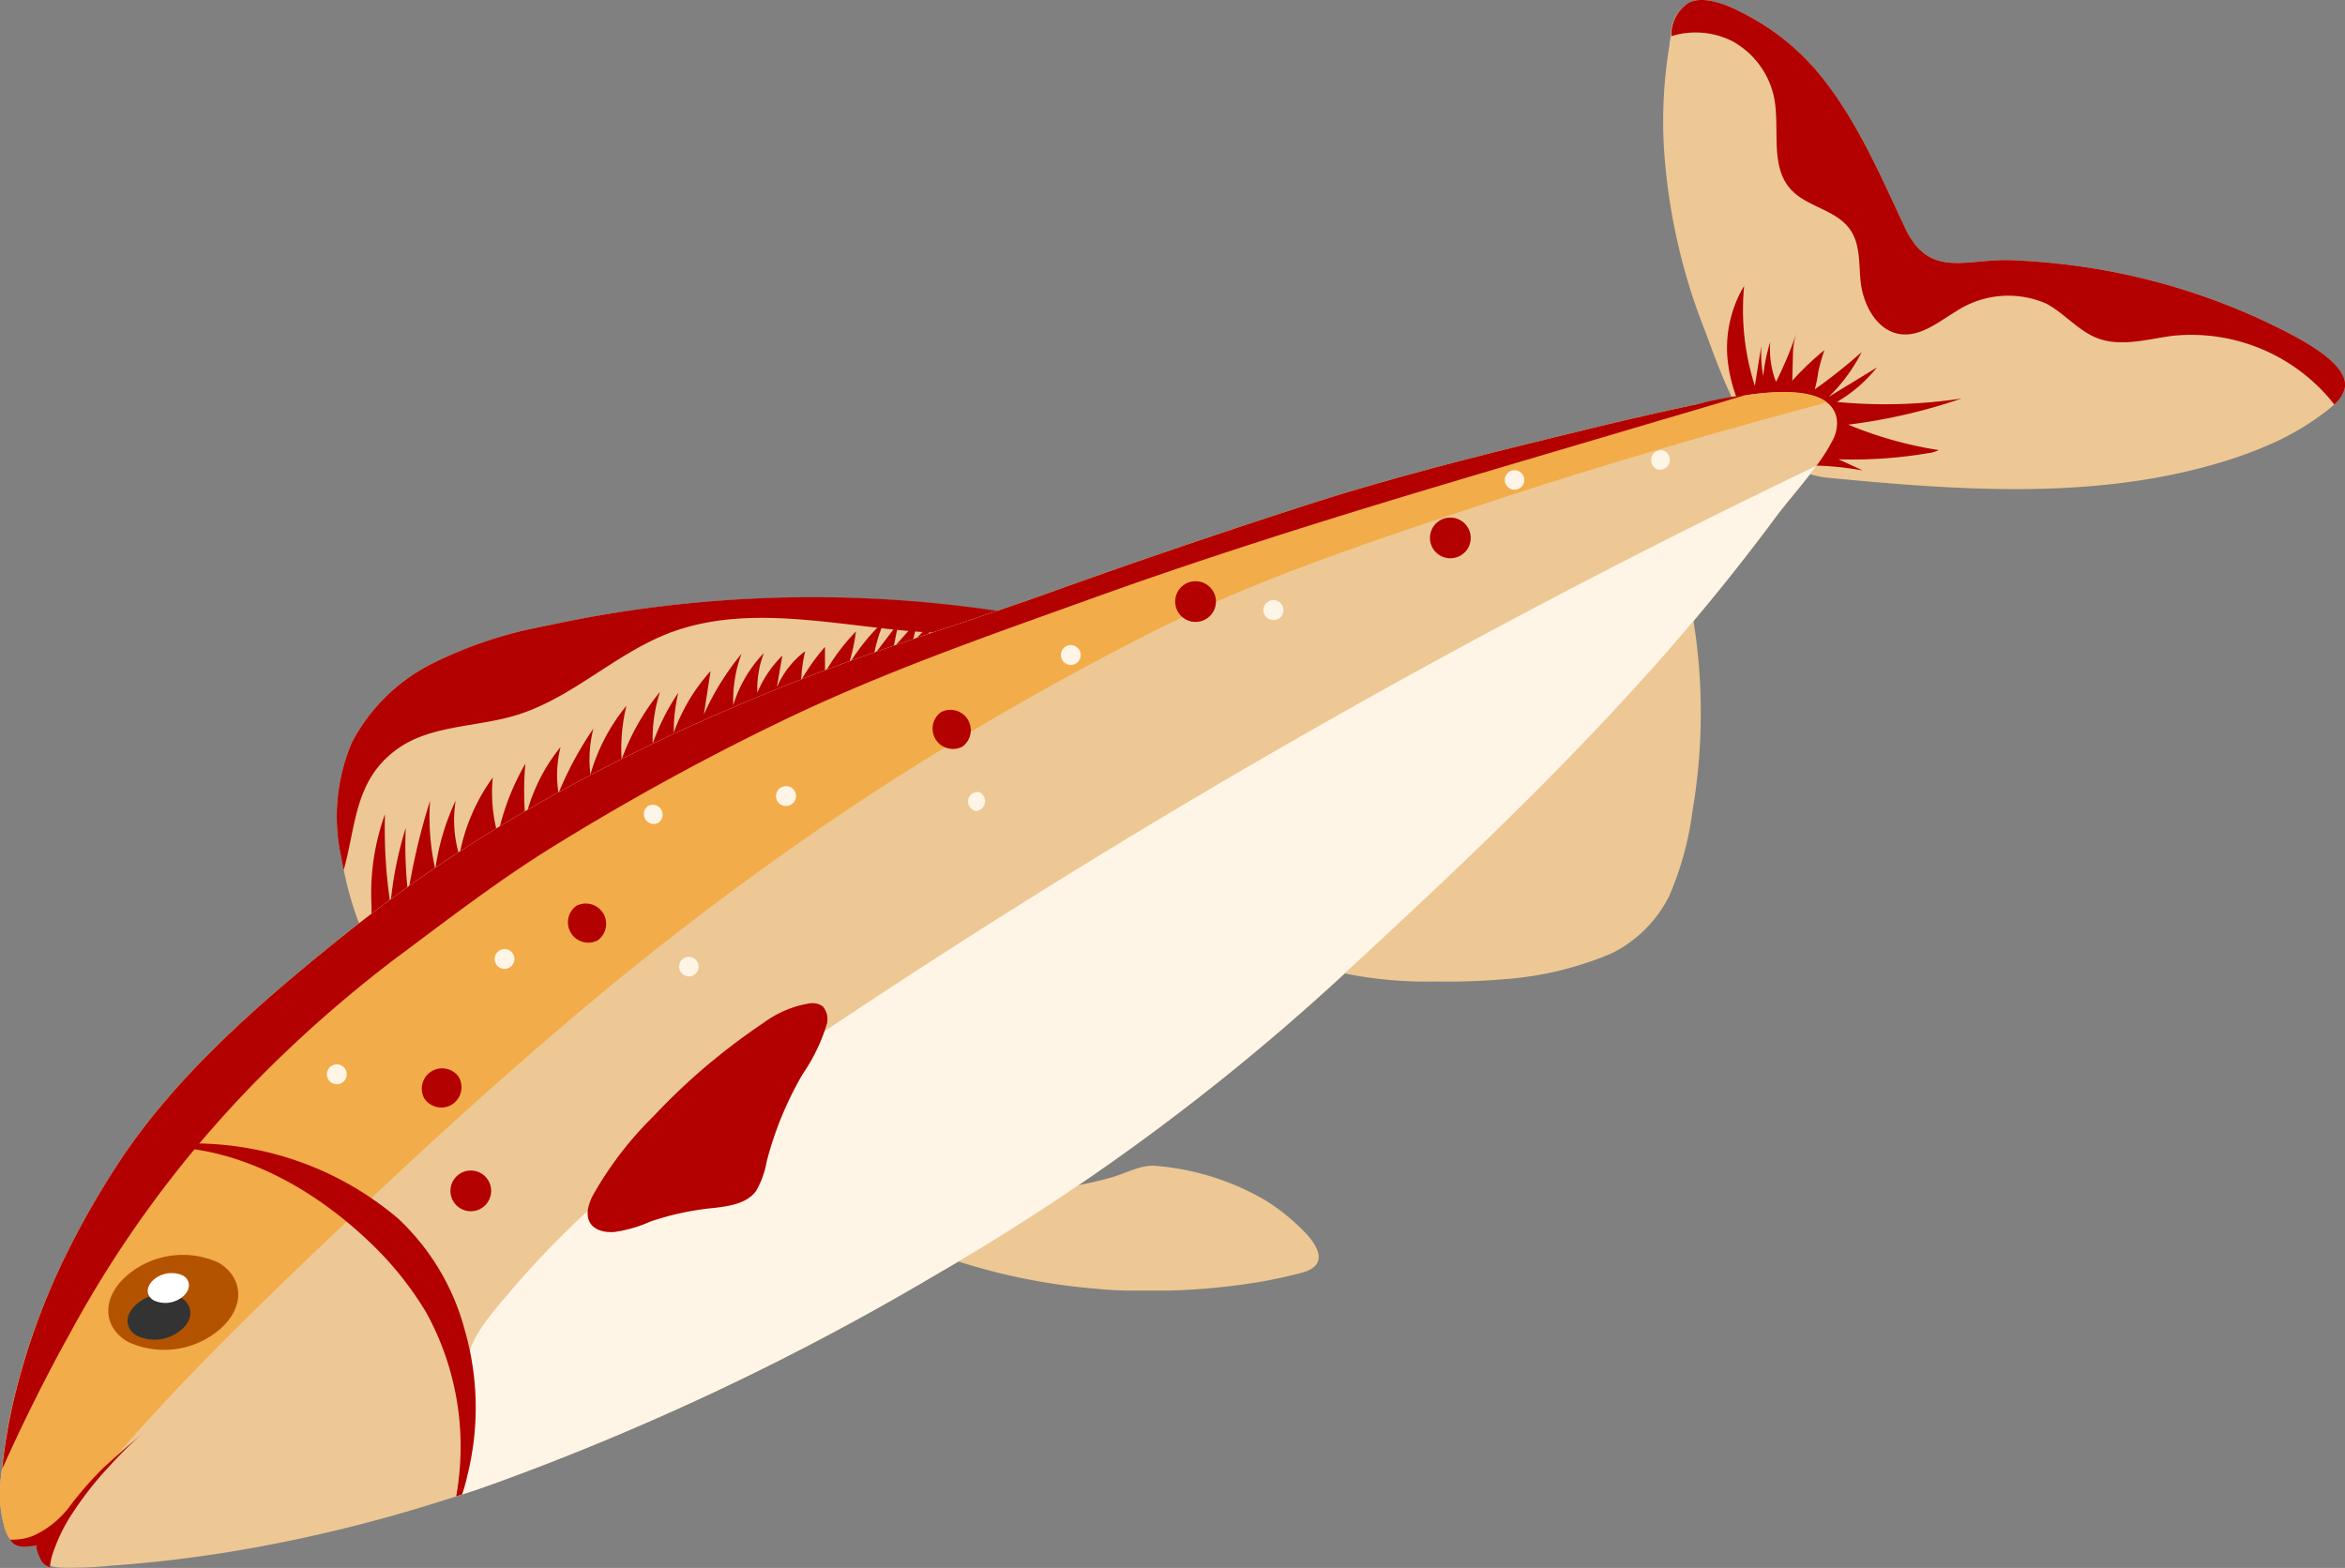 <svg xmlns="http://www.w3.org/2000/svg" viewBox="0 0 170.55 114.06"><rect x="0" y="0" width="170.55" height="114.06" fill="#808080" stroke="none"/><defs><style>.cls-1{fill:#edc894;}.cls-2{fill:#b30000;}.cls-3{fill:#f2ac49;}.cls-4{fill:#fff5e6;}.cls-5{fill:#b35300;}.cls-6{fill:#333;}.cls-7{fill:#fff;}</style></defs><g id="Layer_2" data-name="Layer 2"><g id="Layer"><path class="cls-1" d="M109.43,71.23a24.43,24.43,0,0,0,7.74-1.86,9.26,9.26,0,0,0,4.22-4.17,22.77,22.77,0,0,0,1.7-6.18,42.45,42.45,0,0,0-.3-15.89c-7.11,8-16.45,13.71-25.32,19.76a13.21,13.21,0,0,0-2.74,2.59c-.63.76-1.93,1.44-2,2.54s1,1.65,2,2a29.84,29.84,0,0,0,9.64,1.38A49.81,49.81,0,0,0,109.43,71.23Z"/><path class="cls-1" d="M170.52,28.29a2.26,2.26,0,0,1-.75,1.13c-.12.11-.24.22-.37.32a19.11,19.11,0,0,1-4.2,2.54,30.59,30.59,0,0,1-3.57,1.32c-9.27,2.82-19.2,2.07-28.84,1.14a7.11,7.11,0,0,1-4-1.92c-2.43-2-3.71-5.9-4.8-8.79A43.57,43.57,0,0,1,121,10.46a33.79,33.79,0,0,1,.42-7.17c0-.22.07-.45.1-.69A2.76,2.76,0,0,1,122.84.19c1.32-.62,3.3.41,4.48,1.06a17.27,17.27,0,0,1,5.31,4.53c2.55,3.25,4.18,7.1,5.94,10.83s4.47,2.18,7.73,2.32c1.33.05,2.65.16,4,.32a47.32,47.32,0,0,1,15.18,4.49C166.73,24.38,171,26.37,170.52,28.29Z"/><path class="cls-2" d="M126.18,22.18a8,8,0,0,1,.67-1.38,18.1,18.1,0,0,0,.78,7.27c.16-1,.31-1.95.47-2.92a9,9,0,0,0,.14,2.2,12.42,12.42,0,0,1,.51-2.48,6.53,6.53,0,0,0,.42,2.91,28.46,28.46,0,0,0,1.49-3.56,5,5,0,0,0-.26,1.55l-.05,1.93a19.72,19.72,0,0,1,2.34-2.23,13,13,0,0,0-.45,1.59,8.18,8.18,0,0,1-.26,1.27,38.84,38.84,0,0,0,3.42-2.72A12.38,12.38,0,0,1,133,28.87l3.51-2.14a10.59,10.59,0,0,1-2.91,2.51,37.09,37.09,0,0,0,9.06-.25,40.72,40.72,0,0,1-8.24,1.9A28.36,28.36,0,0,0,141,32.74a2.18,2.18,0,0,1-.8.23,32.8,32.8,0,0,1-6.49.44l1.76.81a24.15,24.15,0,0,0-3.29-.35A6.77,6.77,0,0,1,129,33a6.8,6.8,0,0,1-2.22-3,10.88,10.88,0,0,1-1.16-4.17A8.83,8.83,0,0,1,126.18,22.18Z"/><path class="cls-2" d="M170.52,28.29a2.26,2.26,0,0,1-.75,1.13,13.23,13.23,0,0,0-11.68-5c-1.86.23-3.8.85-5.55.18-1.4-.54-2.4-1.82-3.73-2.52a6.92,6.92,0,0,0-6.58.59c-1.26.76-2.53,1.82-4,1.64-1.69-.22-2.69-2.06-2.9-3.75-.15-1.32,0-2.79-.79-3.88-1-1.43-3.14-1.62-4.31-2.92-1.53-1.71-.76-4.4-1.2-6.65A6.09,6.09,0,0,0,126,3a5.94,5.94,0,0,0-4.44-.37A2.76,2.76,0,0,1,122.84.19c1.32-.62,3.3.41,4.48,1.06a17.27,17.27,0,0,1,5.31,4.53c2.55,3.25,4.18,7.1,5.94,10.83s4.47,2.18,7.73,2.32c1.33.05,2.65.16,4,.32a47.32,47.32,0,0,1,15.18,4.49C166.73,24.38,171,26.37,170.52,28.29Z"/><path class="cls-1" d="M79.17,93.7a44.68,44.68,0,0,1-9.36-1.9c-1.44-.45-2.81-1-4.21-1.59a8.3,8.3,0,0,1-3.28-1.73c-.23-.24-1.49-2.16-1.61-2.16l8.24.29a49.77,49.77,0,0,0,7.82-.13,28.36,28.36,0,0,0,4-.81c1.08-.29,2.26-1,3.39-.85a18.8,18.8,0,0,1,7.91,2.52,15,15,0,0,1,3.09,2.58c.91,1.09,1.25,2.2-.5,2.67a34.72,34.72,0,0,1-4.06.82,47.94,47.94,0,0,1-5.53.47c-1,0-2,0-3,0S80.13,93.79,79.17,93.7Z"/><path class="cls-1" d="M81.07,46.15c-5.08.52-10,2.16-14.8,3.86-9.82,3.48-19.75,7.4-27.6,14.24a49.5,49.5,0,0,1-6.19,5.14c-1.64,1-4.24,2.17-5.32.14A24.14,24.14,0,0,1,25,63.28c-.07-.32-.14-.65-.2-1A13.72,13.72,0,0,1,25.6,54a13.35,13.35,0,0,1,6-5.81,30.82,30.82,0,0,1,8-2.64,91.2,91.2,0,0,1,37.48-.28C78.41,45.5,79.74,45.81,81.07,46.15Z"/><path class="cls-2" d="M28,59.23a36.25,36.25,0,0,0,.4,6.58,26.53,26.53,0,0,1,1.11-5.58A30.31,30.31,0,0,0,29.68,65a47.44,47.44,0,0,1,1.6-6.76,17.15,17.15,0,0,0,.38,5,17.1,17.1,0,0,1,1.48-5,8.88,8.88,0,0,0,.27,4,13.9,13.9,0,0,1,2.43-5.68,11.28,11.28,0,0,0,.37,4.17,18,18,0,0,1,2-5.18,22.38,22.38,0,0,0,0,4,13,13,0,0,1,2.56-5.21,8.46,8.46,0,0,0-.15,3.36A25,25,0,0,1,43.16,53a8.93,8.93,0,0,0-.22,3.34,13.85,13.85,0,0,1,2.62-5,13.15,13.15,0,0,0-.35,3.91A16.68,16.68,0,0,1,48,50.33a11.15,11.15,0,0,0-.53,3.76,16,16,0,0,1,1.86-3.69A12.33,12.33,0,0,0,49,53.3a13.37,13.37,0,0,1,2.68-4.48c-.16,1-.32,2.11-.49,3.16a19.2,19.2,0,0,1,2.74-4.42,9.68,9.68,0,0,0-.6,3.73,9.47,9.47,0,0,1,2.22-3.78,7.42,7.42,0,0,0-.47,2.88,8.25,8.25,0,0,1,1.82-2.7L56.5,50a6.48,6.48,0,0,1,2.06-2.63,10.72,10.72,0,0,0-.29,2.12A14.49,14.49,0,0,1,60,47.06c0,.63,0,1.25,0,1.88a14.52,14.52,0,0,1,2.25-3,13,13,0,0,1-.55,2.46,14.89,14.89,0,0,1,2.62-3.24,12.15,12.15,0,0,0-.77,2.51l1.81-2.38c-.13.61-.26,1.22-.38,1.83l1.78-2c-.14.54-.27,1.09-.41,1.63l1.34-1.39c-.07.36-.13.72-.2,1.08l1.61-1.36a1.39,1.39,0,0,1-.65,1.32A4.63,4.63,0,0,1,67,47c-6.14,1.65-11.55,5.23-17.08,8.36-3.2,1.81-6.47,3.49-9.6,5.41-3.31,2-6.45,4.32-9.7,6.46-.56.37-3.17,2.53-3.68,1.87-.23-.3,0-1.11,0-1.43a13.38,13.38,0,0,0,.07-2A17,17,0,0,1,28,59.23Z"/><path class="cls-2" d="M77.06,45.23a34.29,34.29,0,0,1-8.57.82c-6.66-.22-13.6-2.37-19.82,0-4,1.54-7.14,4.8-11.21,6-2.81.84-6,.7-8.41,2.33C25.77,56.61,25.92,60,25,63.28c-.07-.32-.14-.65-.2-1A13.72,13.72,0,0,1,25.6,54a13.35,13.35,0,0,1,6-5.81,30.82,30.82,0,0,1,8-2.64A91.2,91.2,0,0,1,77.06,45.23Z"/><path class="cls-1" d="M133.6,30.92a2.56,2.56,0,0,1-.26,1,12.83,12.83,0,0,1-1.26,2c-1,1.37-2.24,2.74-3.15,4a155.89,155.89,0,0,1-10,12.09c-6.86,7.56-14.44,14.65-21.88,21.5A165.75,165.75,0,0,1,68.11,92.7,191,191,0,0,1,36,107.9l-1.25.44-1.14.37-.44.15h0l-.68.21a109.56,109.56,0,0,1-15.36,3.75c-3,.5-6,.86-9,1.07a29,29,0,0,1-3.61.15,3.68,3.68,0,0,1-.77-.1h0a1.12,1.12,0,0,1-.55-.36.41.41,0,0,1-.1-.17c-.17-.34-.47-1-.25-1.06-.57.06-1.28.25-1.77-.14A1,1,0,0,1,.75,112a3,3,0,0,1-.47-1.1,8.24,8.24,0,0,1-.26-2.8c0-.41.07-.82.12-1.22a41.1,41.1,0,0,1,.77-4.7A50.34,50.34,0,0,1,5,90.89a61.28,61.28,0,0,1,3.75-6.48c4.33-6.54,10.78-12,16.87-16.86.47-.36.93-.73,1.4-1.08,9.66-7.39,20.62-12.92,31.93-17.31,5.69-2.2,11.53-3.95,17.26-6q9.59-3.45,19.28-6.57c6.27-2,12.84-3.63,19.27-5.19q4.33-1.07,8.7-2c.64-.14,2-.45,3.52-.65,2.19-.31,4.72-.4,5.92.55A1.85,1.85,0,0,1,133.6,30.92Z"/><path class="cls-3" d="M132.88,29.27c-8.37,2.24-16.7,4.65-24.93,7.38-8,2.66-16.33,5.39-23.85,9.17A217.23,217.23,0,0,0,61.85,58.75,223,223,0,0,0,40.58,74.93c-5.73,4.89-11.27,10-16.73,15.23C17.44,96.28,11,102.53,5.48,109.51A21.06,21.06,0,0,0,3,113.31a.54.54,0,0,0,0,.11c-.17-.34-.47-1-.25-1.06-.57.06-1.28.25-1.77-.14A1,1,0,0,1,.75,112a3,3,0,0,1-.47-1.1,8.24,8.24,0,0,1-.26-2.8c0-.41.07-.82.12-1.22a41.1,41.1,0,0,1,.77-4.7A50.34,50.34,0,0,1,5,90.89a61.28,61.28,0,0,1,3.75-6.48c4.33-6.54,10.78-12,16.87-16.86.47-.36.93-.73,1.4-1.08,9.66-7.39,20.62-12.92,31.93-17.31,5.69-2.2,11.53-3.95,17.26-6q9.59-3.45,19.28-6.57c6.27-2,12.84-3.63,19.27-5.19q4.33-1.07,8.7-2c.64-.14,2-.45,3.52-.65C129.15,28.41,131.68,28.32,132.88,29.27Z"/><path class="cls-2" d="M127,28.72c-2,.6-4,1.2-6,1.78-5.39,1.6-10.78,3.18-16.16,4.79-8.39,2.51-16.75,5.13-25,8.09-7.81,2.81-15.55,5.48-23,9.08-5.56,2.68-11,5.67-16.22,8.88-4.07,2.48-7.79,5.35-11.6,8.19A92.91,92.91,0,0,0,18.28,79,81.84,81.84,0,0,0,5.16,96.86c-1.82,3.26-3.49,6.63-5,10a41.1,41.1,0,0,1,.77-4.7A50.34,50.34,0,0,1,5,90.89a61.28,61.28,0,0,1,3.75-6.48c4.33-6.54,10.78-12,16.87-16.86.47-.36.93-.73,1.4-1.08,9.66-7.39,20.62-12.92,31.93-17.31,5.69-2.2,11.53-3.95,17.26-6q9.59-3.45,19.28-6.57c6.27-2,12.84-3.63,19.27-5.19q4.33-1.07,8.7-2C124.08,29.23,125.43,28.92,127,28.72Z"/><path class="cls-4" d="M132.08,33.9c-1,1.37-2.24,2.74-3.15,4a155.89,155.89,0,0,1-10,12.09c-6.86,7.56-14.44,14.65-21.88,21.5A165.75,165.75,0,0,1,68.11,92.7,191,191,0,0,1,36,107.9l-1.25.44-1.61.53a32.35,32.35,0,0,0,.64-7.63c-.1-3.41,1.16-4.72,3.36-7.33a66.64,66.64,0,0,1,6.92-7A145.09,145.09,0,0,1,60,75,580.28,580.28,0,0,1,132.08,33.9Z"/><path class="cls-2" d="M34,107.3q-.16.72-.39,1.41l-.44.15A20.2,20.2,0,0,0,31,95.48a24.11,24.11,0,0,0-4.25-5.25C22.28,86,16.3,82.88,10.18,83.51a23,23,0,0,1,18.76,5.12,17.09,17.09,0,0,1,4.86,8.12A20.4,20.4,0,0,1,34,107.3Z"/><path class="cls-2" d="M51.57,77.38a48.09,48.09,0,0,1,4-3A7.65,7.65,0,0,1,58.83,73a1.32,1.32,0,0,1,1,.2,1.41,1.41,0,0,1,.27,1.41,13.21,13.21,0,0,1-1.72,3.52,25,25,0,0,0-2.62,6.37A6.54,6.54,0,0,1,55,86.62c-.68.95-2,1.12-3.06,1.25a20.26,20.26,0,0,0-4.66,1,9.78,9.78,0,0,1-2.58.75c-1.11.09-2.12-.38-1.94-1.65a3.55,3.55,0,0,1,.45-1.17,25.78,25.78,0,0,1,4.33-5.61A46.18,46.18,0,0,1,51.57,77.38Z"/><path class="cls-5" d="M16,96.69a6.24,6.24,0,0,1-6.7.92c-1.87-1.08-1.9-3.24-.07-4.82a6.24,6.24,0,0,1,6.7-.92C17.76,93,17.8,95.11,16,96.69Z"/><path class="cls-6" d="M13.19,96.73a3,3,0,0,1-3.23.44c-.9-.52-.92-1.56,0-2.32a3,3,0,0,1,3.22-.44C14.05,94.93,14.07,96,13.19,96.73Z"/><path class="cls-7" d="M13.31,94.31a2,2,0,0,1-2.12.29c-.59-.34-.6-1,0-1.52a2,2,0,0,1,2.12-.29C13.88,93.13,13.89,93.81,13.31,94.31Z"/><path class="cls-2" d="M10.61,104.13a13,13,0,0,0-1.37,1.19c-.42.41-.82.83-1.21,1.26a25.06,25.06,0,0,0-3.08,4,12.76,12.76,0,0,0-1.06,2.28A4.52,4.52,0,0,0,3.63,114a1.12,1.12,0,0,1-.55-.36c-.08-.08-.63-1.2-.35-1.23-.57.06-1.28.25-1.77-.14A1,1,0,0,1,.75,112a4.14,4.14,0,0,0,1.67-.28,6.9,6.9,0,0,0,2.68-2.18,24.84,24.84,0,0,1,2.49-2.83C8.57,105.83,9.54,104.93,10.61,104.13Z"/><path class="cls-2" d="M43.48,68.4a1.48,1.48,0,0,1-1.57-2.5,1.48,1.48,0,0,1,1.57,2.5Z"/><path class="cls-2" d="M106.29,40.37a1.48,1.48,0,1,1,.46-2A1.47,1.47,0,0,1,106.29,40.37Z"/><path class="cls-2" d="M70,54.31a1.48,1.48,0,0,1-1.57-2.5A1.48,1.48,0,0,1,70,54.31Z"/><path class="cls-2" d="M35.05,87.87a1.48,1.48,0,1,1,.46-2A1.48,1.48,0,0,1,35.05,87.87Z"/><path class="cls-2" d="M87.76,45a1.48,1.48,0,1,1,.46-2A1.47,1.47,0,0,1,87.76,45Z"/><path class="cls-2" d="M32.85,80.36a1.49,1.49,0,0,1-2-.47,1.48,1.48,0,0,1,2.5-1.57A1.49,1.49,0,0,1,32.85,80.36Z"/><path class="cls-4" d="M37.08,70.37a.72.72,0,1,1,.22-1A.72.72,0,0,1,37.08,70.37Z"/><path class="cls-4" d="M24.88,78.76a.72.72,0,0,1-.77-1.22.72.72,0,0,1,1,.23A.72.72,0,0,1,24.88,78.76Z"/><path class="cls-4" d="M57.55,58.52a.73.73,0,0,1-1-.22.72.72,0,0,1,.23-1,.73.73,0,0,1,1,.22A.72.72,0,0,1,57.55,58.52Z"/><path class="cls-4" d="M49.91,71a.72.72,0,0,1-.49-.89.71.71,0,1,1,.49.89Z"/><path class="cls-4" d="M93,45a.73.73,0,0,1-1-.23.72.72,0,0,1,.23-1,.71.71,0,0,1,1,.23A.72.72,0,0,1,93,45Z"/><path class="cls-4" d="M110.54,35.51a.72.72,0,0,1-1-.23.71.71,0,1,1,1,.23Z"/><path class="cls-4" d="M71.2,57.62A.72.72,0,0,1,71,59a.73.73,0,0,1-.59-.83A.72.72,0,0,1,71.2,57.62Z"/><path class="cls-4" d="M78,46.94a.72.72,0,1,1-.83.59A.71.71,0,0,1,78,46.94Z"/><path class="cls-4" d="M120.93,32.76a.72.72,0,0,1-.25,1.41.7.7,0,0,1-.58-.82A.71.71,0,0,1,120.93,32.76Z"/><path class="cls-4" d="M47.89,59.85a.72.72,0,0,1-.76-1.22.72.72,0,0,1,.76,1.22Z"/></g></g></svg>